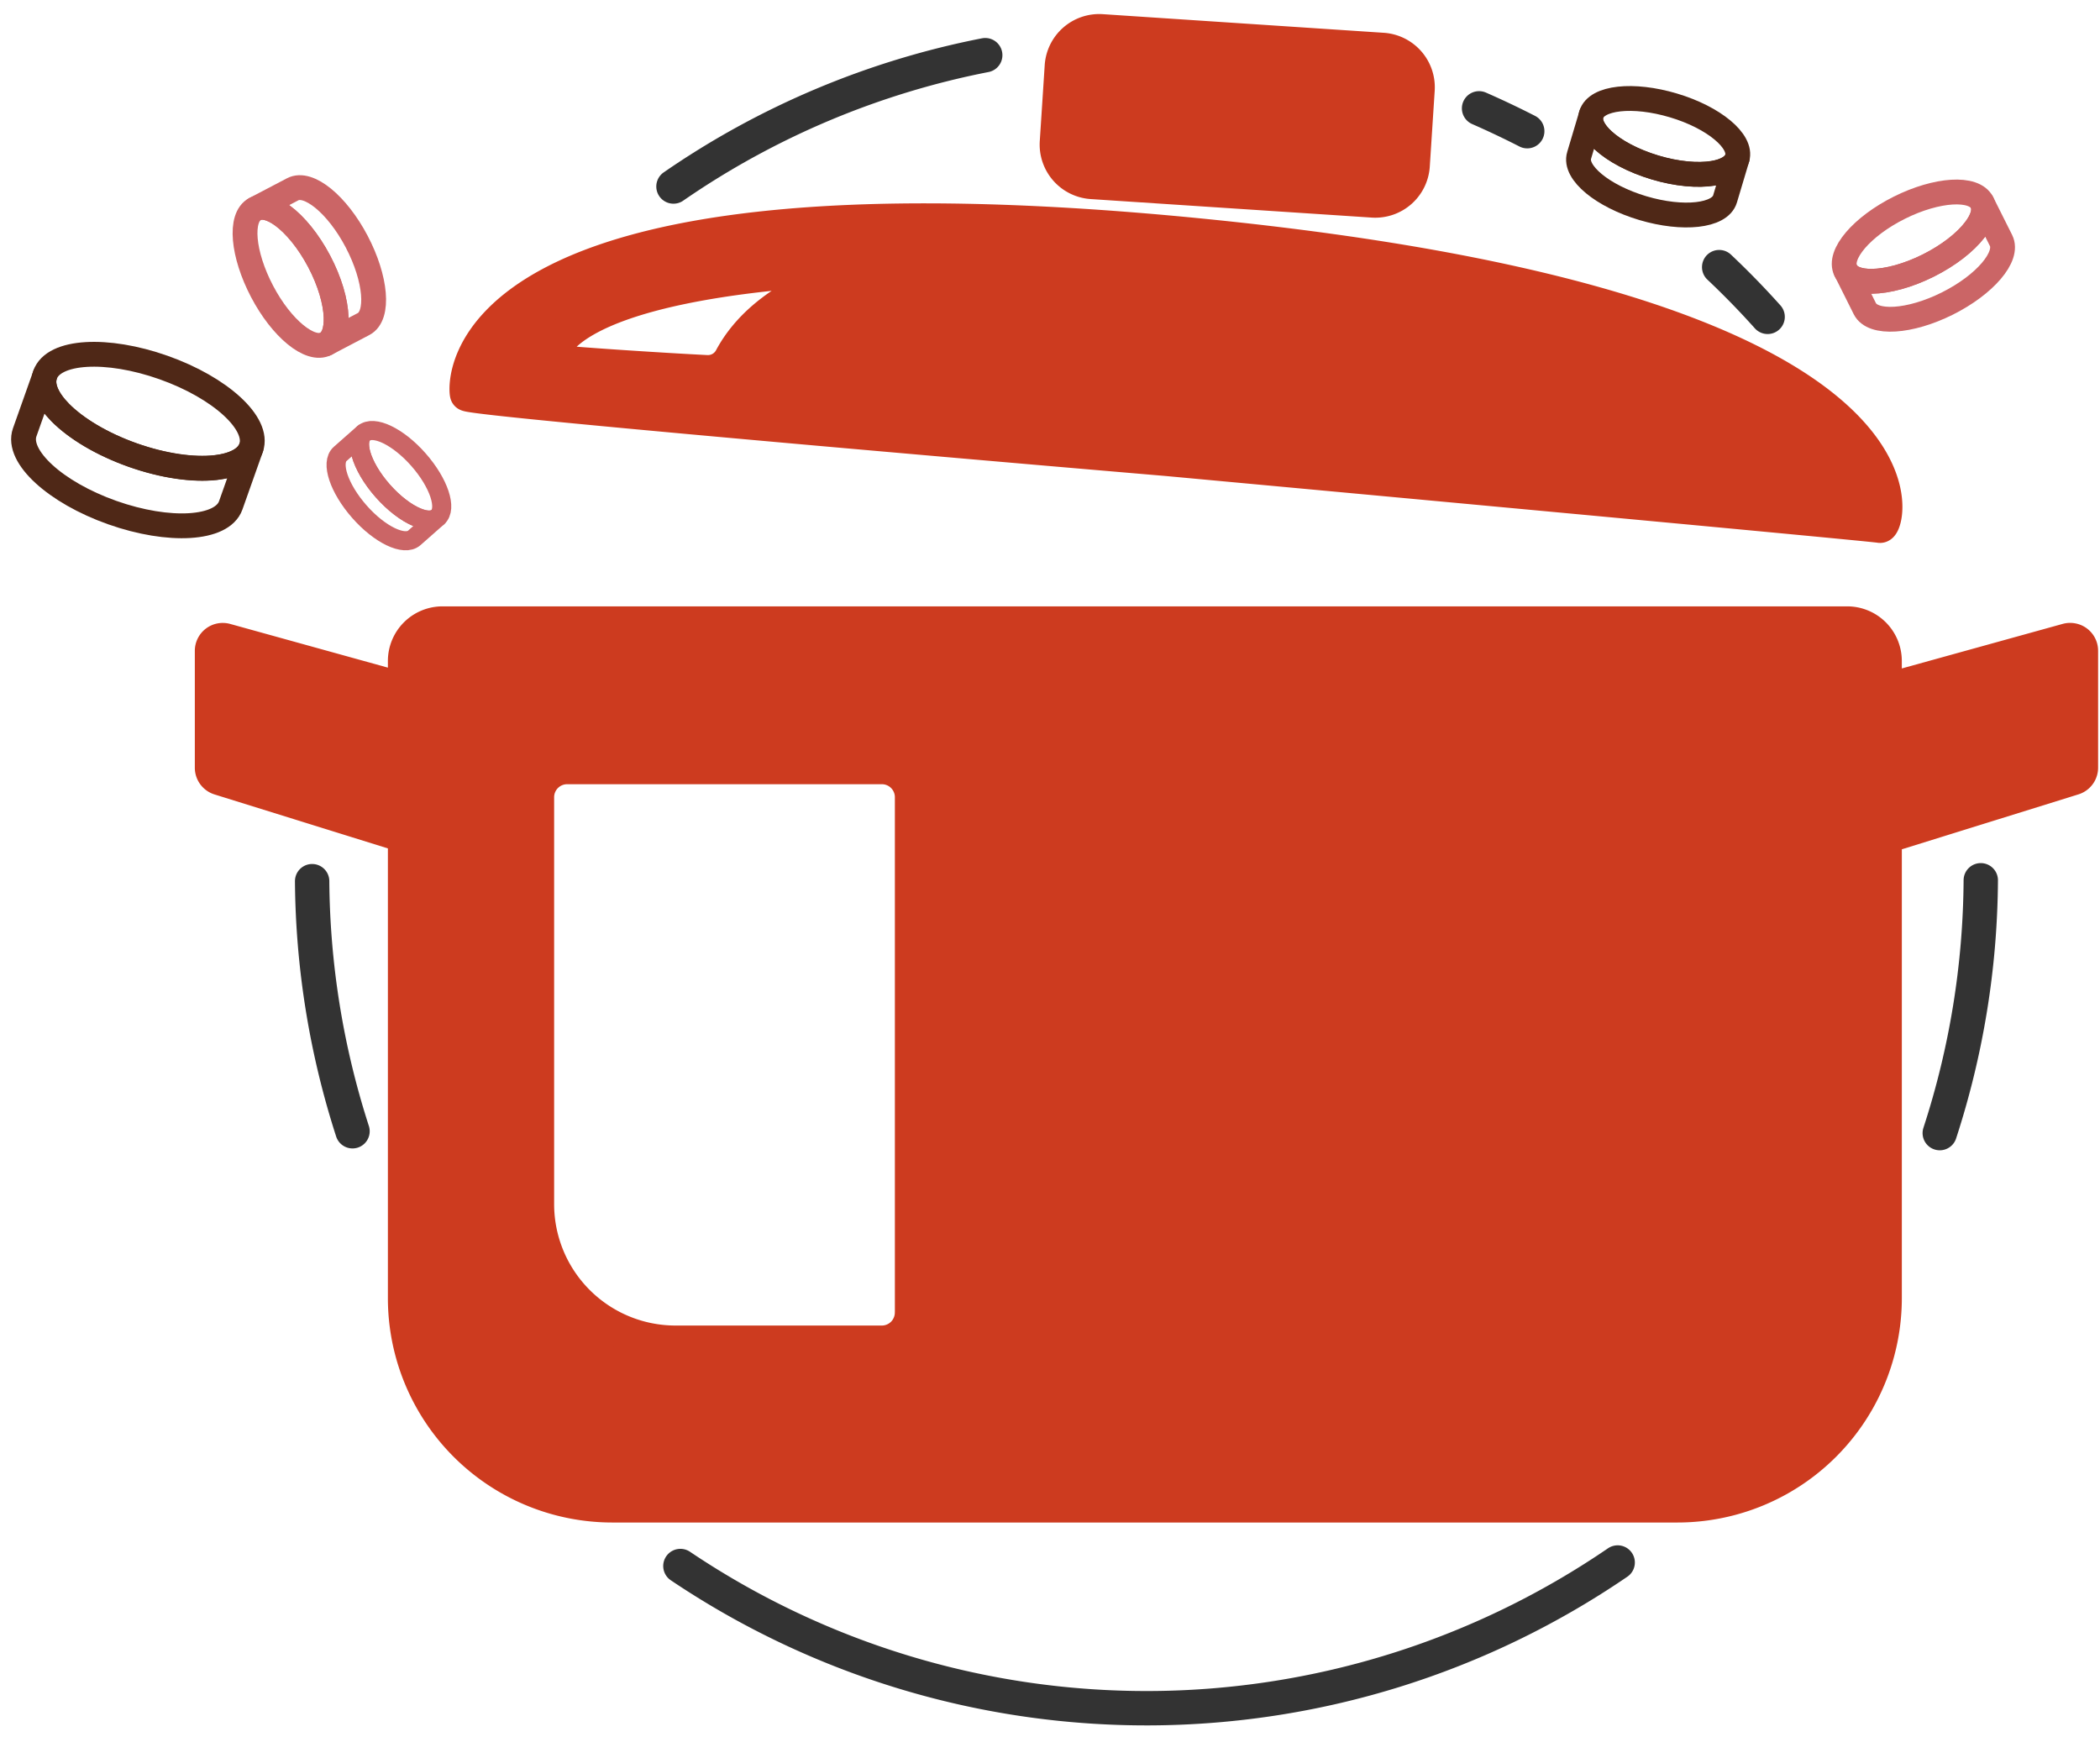 <svg xmlns="http://www.w3.org/2000/svg" width="110" height="91" fill="none" viewBox="0 0 110 91">
  <path stroke="#333" stroke-linecap="round" stroke-linejoin="round" stroke-width="1.8" d="M101.607 59.357a43.559 43.559 0 0 0 2.148-13.244"/>
  <path fill="#CD3B1F" stroke="#CD3B1F" stroke-linecap="round" stroke-linejoin="round" stroke-width="1.8" d="m108.284 33.55-9.565 2.65v-1.576a1.96 1.96 0 0 0-1.963-1.96H23.183a1.961 1.961 0 0 0-1.965 1.962v1.531l-9.397-2.604a.563.563 0 0 0-.716.543v6.12a.566.566 0 0 0 .396.54l9.717 3.025v24.217a10.857 10.857 0 0 0 10.857 10.858h55.787A10.857 10.857 0 0 0 98.72 67.998v-24.17l9.885-3.075a.564.564 0 0 0 .396-.539v-6.12a.56.56 0 0 0-.459-.554.562.562 0 0 0-.257.01ZM47.772 68.758a1.581 1.581 0 0 1-1.58 1.58H35.386a7.262 7.262 0 0 1-7.26-7.26V41.761a1.581 1.581 0 0 1 1.579-1.58h16.489a1.58 1.58 0 0 1 1.58 1.58v26.995ZM62.836 12.34c-39.544-3.912-38.47 8.012-38.37 8.302.101.29 36.71 3.4 36.71 3.4s36.81 3.401 37.299 3.498c.489.097 3.833-11.294-35.64-15.2Zm-17.18 1.686c-1.37.3-5.6 1.463-7.357 4.748a1.38 1.38 0 0 1-1.29.725c-2.31-.112-7.522-.457-8.108-.557-.184-.03-.587-4.244 16.737-4.983.044.005.055.058.018.067Zm28.597-9.33-.258 3.978A1.96 1.96 0 0 1 71.91 10.5l-14.72-.97a1.96 1.96 0 0 1-1.827-2.087l.258-3.975a1.962 1.962 0 0 1 2.087-1.828l14.718.976a1.961 1.961 0 0 1 1.827 2.08Z"/>
  <path stroke="#333" stroke-linecap="round" stroke-linejoin="round" stroke-width="1.8" d="M16.35 46.16a43.636 43.636 0 0 0 2.115 13.1M35.64 82.035a43.726 43.726 0 0 0 49.095-.184m7.855-65.253a43.175 43.175 0 0 0-2.538-2.605M35.277 9.77a43.42 43.42 0 0 1 16.33-6.88m28.391 3.982a46.725 46.725 0 0 0-2.523-1.197"/>
  <path stroke="#4F2817" stroke-linecap="round" stroke-linejoin="round" stroke-width="1.3" d="M13.154 23.46c-.205.576-.893.923-1.863 1.03-1.16.13-2.722-.082-4.345-.658-1.624-.576-2.967-1.395-3.79-2.226-.684-.696-.999-1.4-.795-1.976.449-1.266 3.224-1.434 6.208-.377 2.984 1.056 5.033 2.941 4.585 4.206Z"/>
  <path stroke="#4F2817" stroke-linecap="round" stroke-linejoin="round" stroke-width="1.3" d="m13.154 23.46-1.068 3.013c-.449 1.266-3.224 1.434-6.208.378s-5.03-2.94-4.584-4.204l1.067-3.009c-.204.575.11 1.28.794 1.976.82.83 2.167 1.65 3.79 2.226 1.624.575 3.187.788 4.346.659.97-.116 1.657-.463 1.863-1.04Z"/>
  <path stroke="#CB6566" stroke-linecap="round" stroke-linejoin="round" stroke-width="1.3" d="M13.362 10.948c.377-.197.894-.052 1.442.35.655.482 1.355 1.33 1.915 2.39.56 1.062.863 2.12.888 2.93.022.68-.15 1.19-.526 1.388-.828.436-2.33-.79-3.353-2.739-1.022-1.949-1.199-3.882-.366-4.319Z"/>
  <path stroke="#CB6566" stroke-linecap="round" stroke-linejoin="round" stroke-width="1.3" d="m13.363 10.948 1.968-1.032c.828-.436 2.33.792 3.353 2.74 1.022 1.949 1.189 3.882.362 4.318l-1.968 1.032c.377-.199.548-.708.526-1.388-.026-.811-.329-1.869-.888-2.93-.56-1.061-1.26-1.909-1.915-2.39-.55-.402-1.067-.548-1.438-.35Z"/>
  <path stroke="#CB6566" stroke-linecap="round" stroke-linejoin="round" d="M22.926 27.096c-.235.207-.63.192-1.091 0-.552-.231-1.2-.715-1.782-1.376-.583-.662-.984-1.365-1.144-1.935-.13-.482-.1-.875.135-1.083.516-.455 1.806.161 2.875 1.376 1.069 1.215 1.523 2.563 1.007 3.018Z"/>
  <path stroke="#CB6566" stroke-linecap="round" stroke-linejoin="round" d="M22.926 27.096 21.7 28.178c-.516.455-1.806-.16-2.875-1.375s-1.523-2.569-1.007-3.024l1.226-1.082c-.234.208-.268.601-.135 1.084.16.575.56 1.277 1.144 1.934.584.656 1.23 1.145 1.782 1.376.462.197.856.213 1.091.005Z"/>
  <path stroke="#CB6566" stroke-linecap="round" stroke-linejoin="round" stroke-width="1.3" d="M103.821 10.611c.191.387.032.894-.387 1.434-.495.645-1.356 1.326-2.429 1.864-1.073.538-2.136.816-2.95.826-.68.007-1.185-.175-1.374-.555-.42-.837.84-2.314 2.81-3.3 1.97-.984 3.912-1.1 4.33-.269Z"/>
  <path stroke="#CB6566" stroke-linecap="round" stroke-linejoin="round" stroke-width="1.3" d="m103.821 10.611.996 1.989c.417.837-.841 2.313-2.81 3.299-1.97.985-3.908 1.106-4.326.27l-.994-1.99c.19.387.695.563 1.375.556.813-.01 1.876-.29 2.949-.826 1.073-.537 1.934-1.219 2.43-1.864.412-.531.571-1.047.38-1.434Z"/>
  <path stroke="#4F2817" stroke-linecap="round" stroke-linejoin="round" stroke-width="1.3" d="M90.996 8.29c-.129.407-.59.674-1.26.785-.802.129-1.897.039-3.047-.306-1.15-.344-2.116-.865-2.715-1.418-.5-.462-.744-.94-.623-1.348.269-.903 2.193-1.112 4.308-.48 2.115.63 3.603 1.874 3.337 2.767Z"/>
  <path stroke="#4F2817" stroke-linecap="round" stroke-linejoin="round" stroke-width="1.3" d="m90.996 8.29-.637 2.132c-.267.896-2.192 1.11-4.306.481-2.113-.63-3.61-1.867-3.337-2.763l.636-2.132c-.122.407.122.886.623 1.347.598.55 1.565 1.072 2.714 1.419 1.15.347 2.245.437 3.047.306.67-.111 1.131-.378 1.26-.79Z"/>
</svg>
